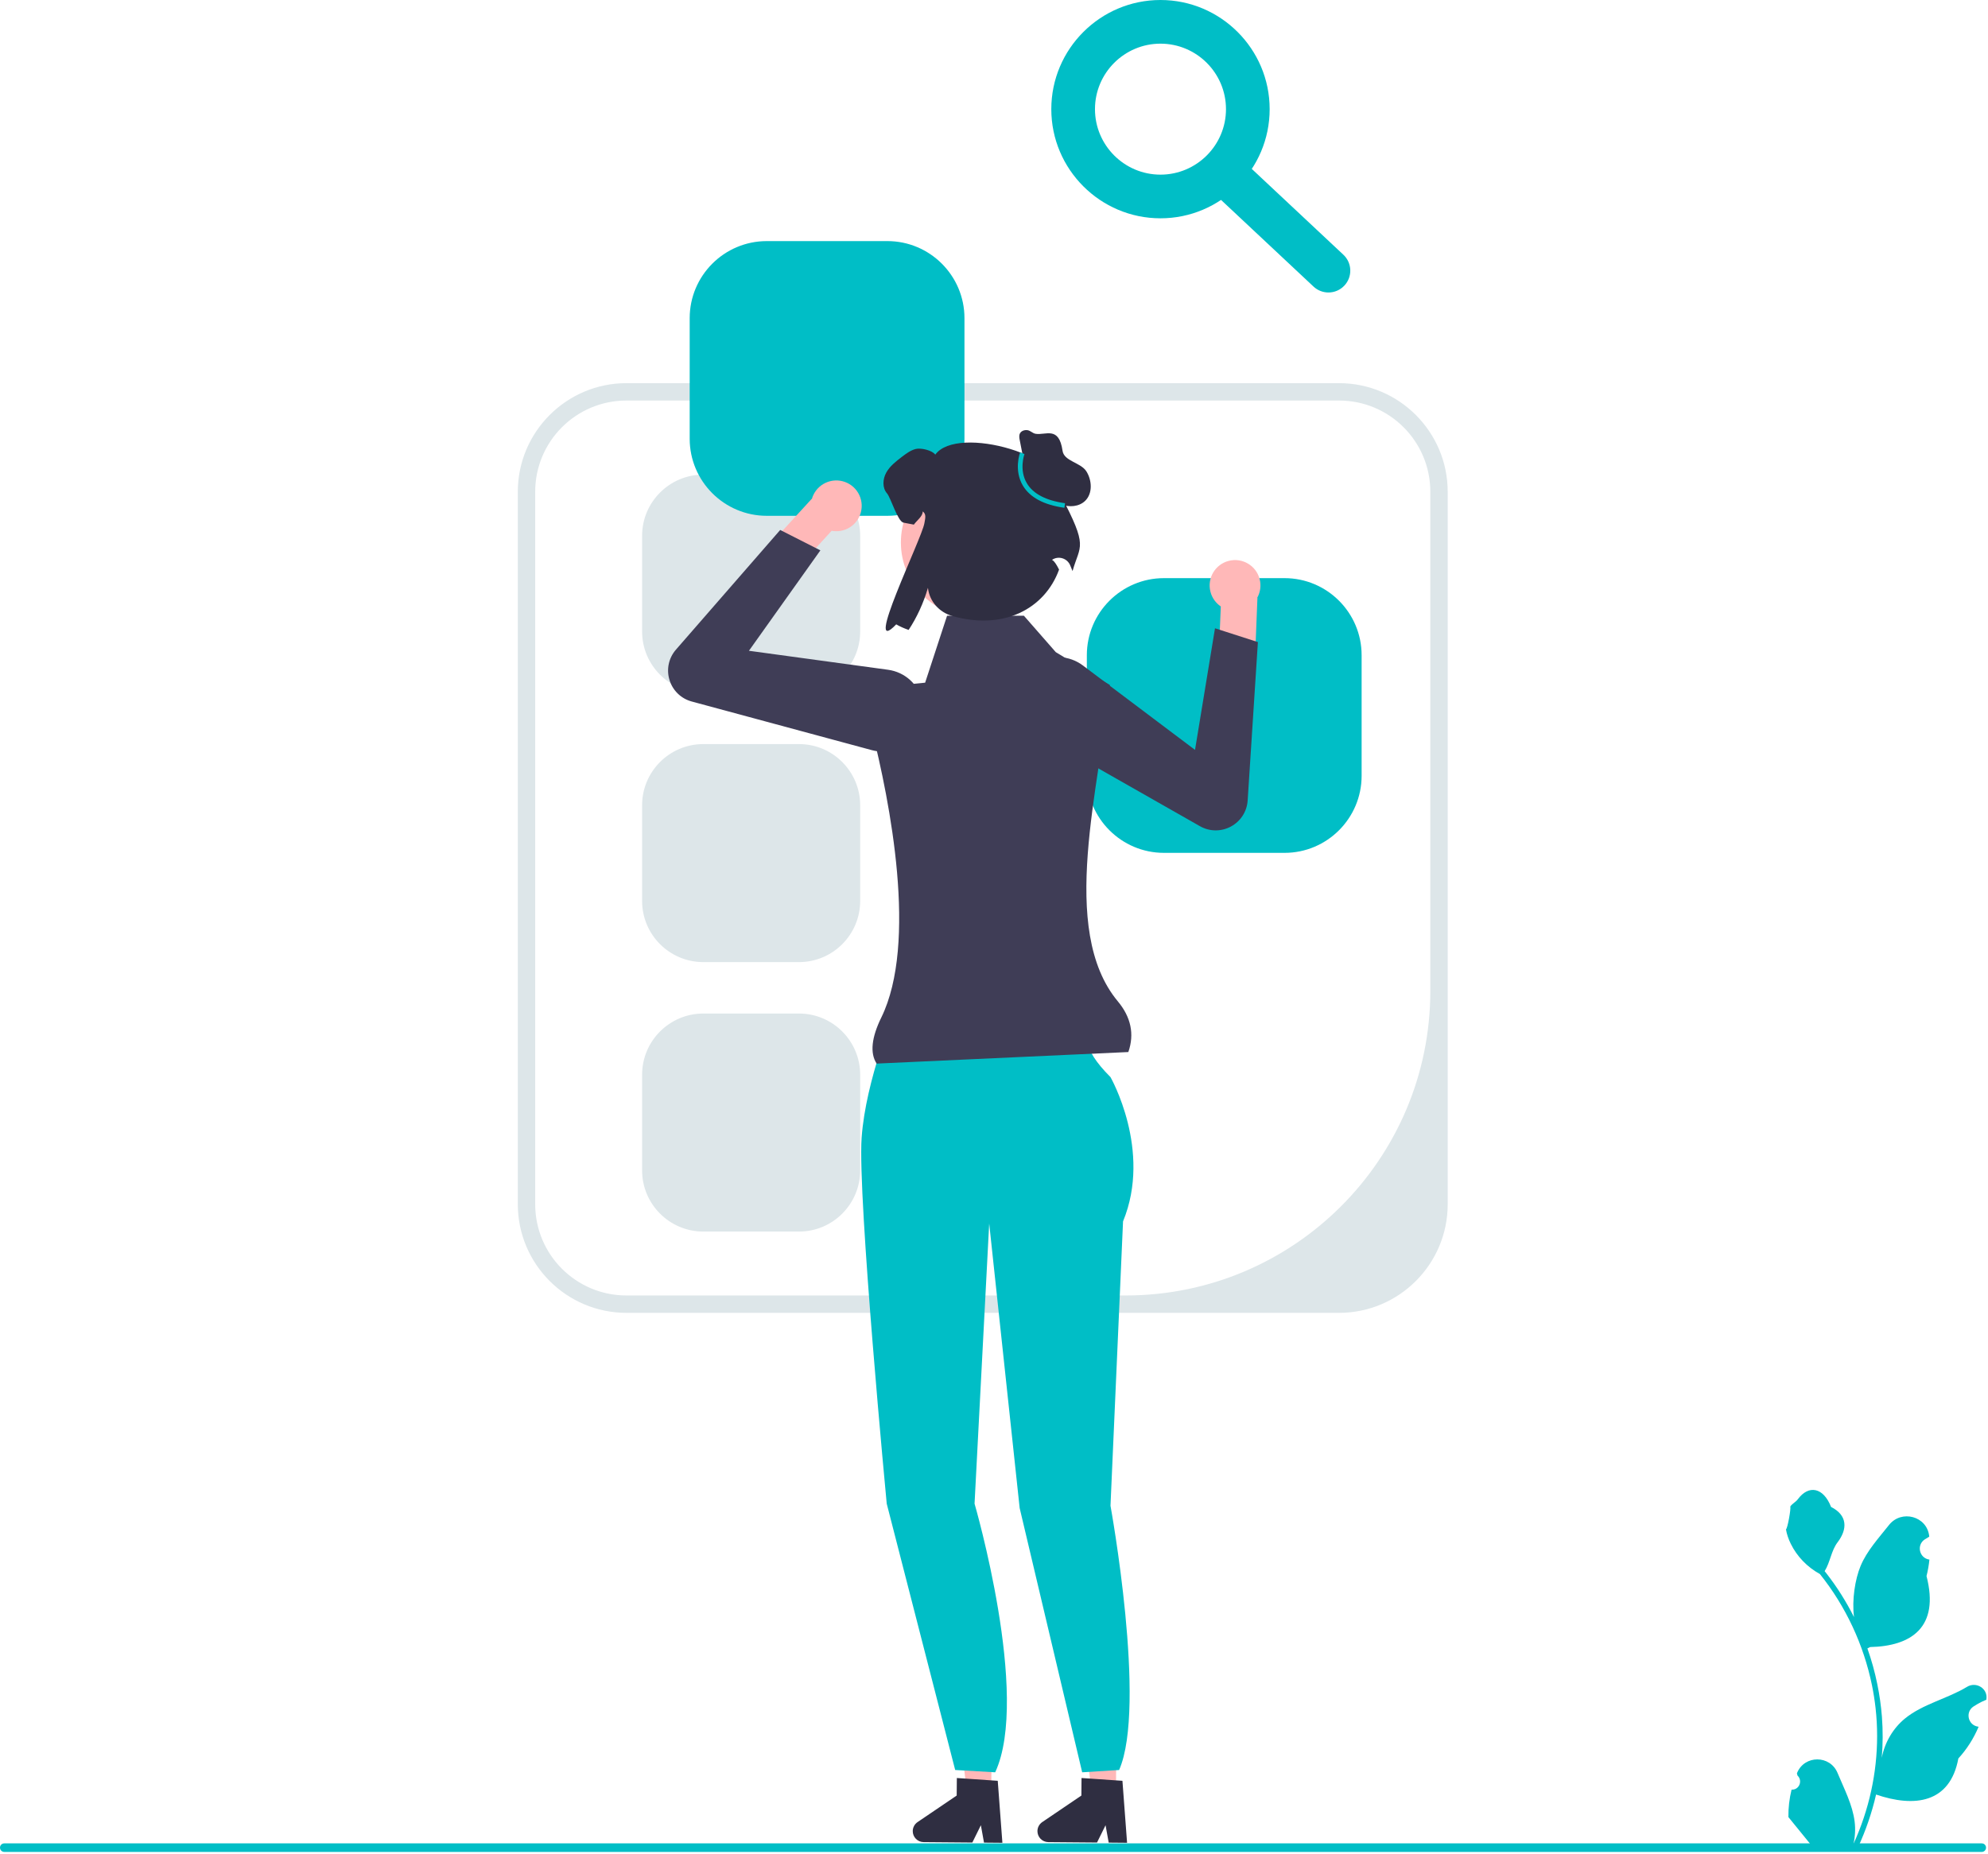 <svg width="638" height="595" viewBox="0 0 638 595" fill="none" xmlns="http://www.w3.org/2000/svg">
<path d="M429.743 421.419H201.042C181.819 421.419 166.179 405.78 166.179 386.556V157.855C166.179 138.631 181.819 122.992 201.042 122.992H429.743C448.967 122.992 464.606 138.631 464.606 157.855V386.556C464.606 405.78 448.967 421.419 429.743 421.419ZM201.042 128.57C184.869 128.57 171.758 141.682 171.758 157.855V386.556C171.758 402.73 184.869 415.841 201.042 415.841H361.242C415.248 415.841 459.028 372.06 459.028 318.054V157.855C459.028 141.682 445.917 128.57 429.743 128.57L201.042 128.57Z" fill="#DDE6E9"/>
<path d="M225.698 152.353C214.874 152.353 206.068 161.158 206.068 171.982V202.707C206.068 213.531 214.874 222.337 225.698 222.337H256.423C267.247 222.337 276.053 213.531 276.053 202.707V171.982C276.053 161.158 267.247 152.353 256.423 152.353H225.698Z" fill="#DDE6E9"/>
<path d="M225.698 238.847C214.874 238.847 206.068 247.653 206.068 258.477V289.202C206.068 300.026 214.874 308.832 225.698 308.832H256.423C267.247 308.832 276.053 300.026 276.053 289.202V258.477C276.053 247.653 267.247 238.847 256.423 238.847H225.698Z" fill="#DDE6E9"/>
<path d="M225.698 325.342C214.874 325.342 206.068 334.147 206.068 344.972V375.697C206.068 386.521 214.874 395.326 225.698 395.326H256.423C267.247 395.326 276.053 386.521 276.053 375.697V344.972C276.053 334.147 267.247 325.342 256.423 325.342H225.698Z" fill="#DDE6E9"/>
<path d="M246.073 77.391C232.434 77.391 221.339 88.486 221.339 102.125V140.839C221.339 154.478 232.434 165.573 246.073 165.573H284.787C298.426 165.573 309.521 154.478 309.521 140.839V102.125C309.521 88.486 298.426 77.391 284.787 77.391H246.073Z" fill="#00BEC6"/>
<path d="M373.53 185.581C359.891 185.581 348.796 196.676 348.796 210.315V249.029C348.796 262.668 359.891 273.764 373.53 273.764H412.244C425.883 273.764 436.978 262.668 436.978 249.029V210.315C436.978 196.676 425.883 185.581 412.244 185.581H373.53Z" fill="#00BEC6"/>
<path d="M318.118 575.256L310.253 575.19L306.772 544.146L318.379 544.244L318.118 575.256Z" fill="#FFB8B8"/>
<path d="M292.926 587.762C292.909 589.698 294.47 591.291 296.412 591.309L312.05 591.44L314.787 585.891L315.793 591.468L321.693 591.521L320.203 571.63L318.15 571.493L309.777 570.916L307.076 570.735L307.028 576.363L294.467 584.883C293.511 585.532 292.936 586.608 292.926 587.762Z" fill="#2F2E41"/>
<path d="M358.134 575.256L350.269 575.19L346.787 544.146L358.395 544.244L358.134 575.256Z" fill="#FFB8B8"/>
<path d="M332.942 587.762C332.924 589.698 334.485 591.291 336.428 591.309L352.065 591.44L354.803 585.891L355.808 591.468L361.708 591.521L360.218 571.63L358.165 571.493L349.792 570.916L347.091 570.735L347.044 576.363L334.482 584.883C333.527 585.532 332.951 586.608 332.942 587.762Z" fill="#2F2E41"/>
<path d="M287.256 324.272L319.136 325.279L349.338 331.99C349.338 331.99 346.318 335.682 356.385 345.749C356.385 345.749 369.808 369.24 360.412 392.059L356.385 483.337C356.385 483.337 368.126 547.682 359.155 568.161L347.299 568.902L327.236 484.08L317.458 392.73L312.76 482.666C312.76 482.666 330.733 544.396 319.384 568.902L306.542 568.161L284.571 482.666C284.571 482.666 275.175 384.005 276.517 365.213C277.859 346.42 287.256 324.272 287.256 324.272Z" fill="#00BEC6"/>
<path d="M394.316 180.039C389.958 181.167 387.34 185.615 388.469 189.973C388.986 191.97 390.204 193.594 391.787 194.668L391.786 194.679L391.168 209.654L402.628 214.957L403.543 191.913L403.463 191.916C404.456 190.145 404.8 188.007 404.251 185.886C403.122 181.528 398.674 178.91 394.316 180.039Z" fill="#FFB8B8"/>
<path d="M330.268 233.483C327.861 231.097 326.464 227.862 326.412 224.344C326.342 219.625 328.707 215.341 332.738 212.886C337.381 210.058 343.187 210.345 347.529 213.614L383.514 240.708L389.926 201.677L403.692 206.108L400.408 256.932C400.178 260.488 398.169 263.619 395.033 265.31C391.897 267.001 388.177 266.958 385.08 265.197L333.076 235.61C332.031 235.015 331.091 234.299 330.268 233.483Z" fill="#3F3D56"/>
<path d="M275.398 158.206C277.698 162.076 276.426 167.078 272.556 169.378C270.783 170.432 268.774 170.728 266.894 170.376L266.887 170.384L256.783 181.454L244.911 177.152L260.485 160.143L260.54 160.201C261.081 158.244 262.343 156.484 264.226 155.365C268.095 153.064 273.097 154.336 275.398 158.206Z" fill="#FFB8B8"/>
<path d="M279.762 240.786L222.001 225.183C218.562 224.254 215.89 221.665 214.853 218.256C213.817 214.848 214.595 211.209 216.935 208.523L250.385 170.118L263.281 176.663L240.354 208.895L284.985 214.99C290.37 215.725 294.695 219.61 296.001 224.886C297.135 229.468 295.799 234.175 292.426 237.477C289.912 239.939 286.643 241.253 283.253 241.253C282.095 241.253 280.922 241.099 279.762 240.786Z" fill="#3F3D56"/>
<path d="M362.111 337.701L281.339 341.406C279.12 338.037 279.721 332.971 282.828 326.628C294.558 302.678 285.649 257.37 279.657 233.777C277.975 227.158 282.489 220.577 289.285 219.897L296.901 219.136L303.94 197.646H328.596L338.824 209.332L356.183 219.877C353.023 252.423 339.56 298.38 358.74 321.427C362.935 326.468 364.124 331.919 362.111 337.701Z" fill="#3F3D56"/>
<path d="M313.132 198.142C326.395 198.142 337.147 187.39 337.147 174.127C337.147 160.864 326.395 150.112 313.132 150.112C299.869 150.112 289.117 160.864 289.117 174.127C289.117 187.39 299.869 198.142 313.132 198.142Z" fill="#FFB8B8"/>
<path d="M340.307 158.755C343.648 146.573 307.232 136.127 300.156 145.937C299.172 144.542 295.535 143.695 293.866 144.123C292.198 144.551 290.795 145.62 289.426 146.656C287.543 148.102 285.592 149.599 284.437 151.678C283.273 153.749 283.094 156.573 284.66 158.37C285.9 159.798 288.08 167.392 289.946 167.768C291.246 168.034 292.342 168.248 293.283 168.402C294.121 167.178 296.26 165.641 296.106 164.161C297.372 164.999 296.91 166.475 296.654 167.982C295.804 173.003 276.649 211.87 287.62 200.417C288.707 201.059 290.05 201.658 291.599 202.205C294.226 198.243 296.382 193.571 297.803 188.686L297.813 188.776C298.302 193.022 301.405 196.506 305.51 197.695C321.978 202.466 335.298 195.465 339.881 182.841C338.203 179.436 337.472 179.805 337.623 179.704C339.717 178.293 342.595 179.216 343.495 181.575C343.76 182.271 344.001 182.865 344.21 183.312C346.598 174.772 349.437 176.005 340.307 158.755Z" fill="#2F2E41"/>
<path d="M328.946 149.917L327.264 141.317C327.123 140.594 326.989 139.81 327.315 139.149C327.733 138.3 328.81 137.949 329.747 138.084C330.684 138.219 331.384 139.075 332.316 139.239C335.557 139.812 339.84 136.612 341.001 144.709C341.485 148.085 346.872 148.441 348.671 151.339C350.47 154.236 350.691 158.418 348.236 160.785C346.275 162.676 343.126 162.894 340.579 161.928C338.032 160.962 335.988 159.012 334.202 156.955C332.417 154.898 330.8 152.672 328.741 150.889" fill="#2F2E41"/>
<path d="M341.59 162.997C335.019 162.079 330.539 159.689 328.277 155.894C325.316 150.927 327.299 145.457 327.385 145.227L328.774 145.743C328.756 145.793 326.956 150.8 329.558 155.148C331.582 158.531 335.699 160.678 341.795 161.53L341.59 162.997Z" fill="#00BEC6"/>
<path d="M372.427 70.075C353.109 70.075 337.39 54.356 337.39 35.037C337.39 15.719 353.109 0 372.427 0C391.746 0 407.465 15.719 407.465 35.037C407.465 54.356 391.746 70.075 372.427 70.075ZM372.427 14.015C360.835 14.015 351.405 23.445 351.405 35.037C351.405 46.63 360.835 56.06 372.427 56.06C384.02 56.06 393.45 46.63 393.45 35.037C393.45 23.445 384.02 14.015 372.427 14.015Z" fill="#00BEC6"/>
<path d="M426.335 93.886C424.617 93.886 422.896 93.26 421.544 91.99L388.659 61.172C385.833 58.527 385.689 54.093 388.338 51.27C390.979 48.437 395.413 48.296 398.24 50.948L431.125 81.767C433.951 84.412 434.095 88.846 431.447 91.669C430.068 93.144 428.203 93.886 426.335 93.886Z" fill="#00BEC6"/>
<path d="M574.96 574.469C577.343 574.618 578.66 571.658 576.857 569.933L576.678 569.22C576.701 569.163 576.725 569.106 576.749 569.049C579.158 563.303 587.324 563.343 589.713 569.097C591.834 574.204 594.533 579.319 595.198 584.719C595.496 587.102 595.362 589.531 594.833 591.87C599.801 581.017 602.416 569.166 602.416 557.248C602.416 554.253 602.252 551.259 601.917 548.272C601.641 545.829 601.261 543.401 600.77 540.995C598.11 527.989 592.352 515.602 584.047 505.256C580.054 503.073 576.725 499.661 574.714 495.572C573.991 494.097 573.425 492.511 573.157 490.894C573.611 490.954 574.87 484.034 574.528 483.609C575.161 482.649 576.294 482.171 576.986 481.233C580.425 476.57 585.164 477.384 587.637 483.721C592.922 486.388 592.973 490.811 589.731 495.066C587.668 497.772 587.384 501.434 585.574 504.332C585.76 504.57 585.954 504.801 586.14 505.039C589.555 509.419 592.509 514.127 594.998 519.073C594.295 513.576 595.334 506.954 597.105 502.686C599.121 497.822 602.9 493.726 606.228 489.521C610.225 484.471 618.421 486.675 619.126 493.077C619.133 493.139 619.139 493.201 619.146 493.263C618.651 493.542 618.167 493.838 617.694 494.151C614.996 495.935 615.929 500.118 619.125 500.611L619.198 500.622C619.019 502.403 618.714 504.168 618.267 505.904C622.536 522.413 613.319 528.427 600.159 528.697C599.868 528.846 599.585 528.995 599.295 529.136C600.628 532.89 601.693 536.741 602.483 540.645C603.19 544.093 603.682 547.579 603.958 551.08C604.3 555.497 604.27 559.937 603.898 564.346L603.92 564.19C604.866 559.334 607.503 554.797 611.332 551.654C617.035 546.969 625.094 545.243 631.247 541.477C634.209 539.664 638.004 542.007 637.487 545.441L637.462 545.605C636.546 545.978 635.652 546.41 634.788 546.894C634.294 547.173 633.81 547.469 633.336 547.782C630.638 549.566 631.571 553.749 634.768 554.242L634.84 554.253C634.892 554.261 634.937 554.268 634.989 554.276C633.417 558.008 631.228 561.471 628.486 564.458C625.817 578.871 614.352 580.238 602.088 576.041H602.081C600.74 581.881 598.781 587.587 596.263 593.024H575.481C575.406 592.793 575.339 592.555 575.272 592.324C577.194 592.443 579.131 592.331 581.023 591.981C579.481 590.089 577.939 588.183 576.397 586.291C576.36 586.253 576.33 586.216 576.3 586.179C575.518 585.211 574.729 584.25 573.947 583.281L573.946 583.28C573.897 580.308 574.254 577.344 574.96 574.469Z" fill="#00BEC6"/>
<path d="M0 593.086C0 593.847 0.611 594.459 1.372 594.459H636.001C636.762 594.459 637.373 593.847 637.373 593.086C637.373 592.325 636.762 591.714 636.001 591.714H1.372C0.611 591.714 0 592.325 0 593.086Z" fill="#00BEC6"/>
</svg>
